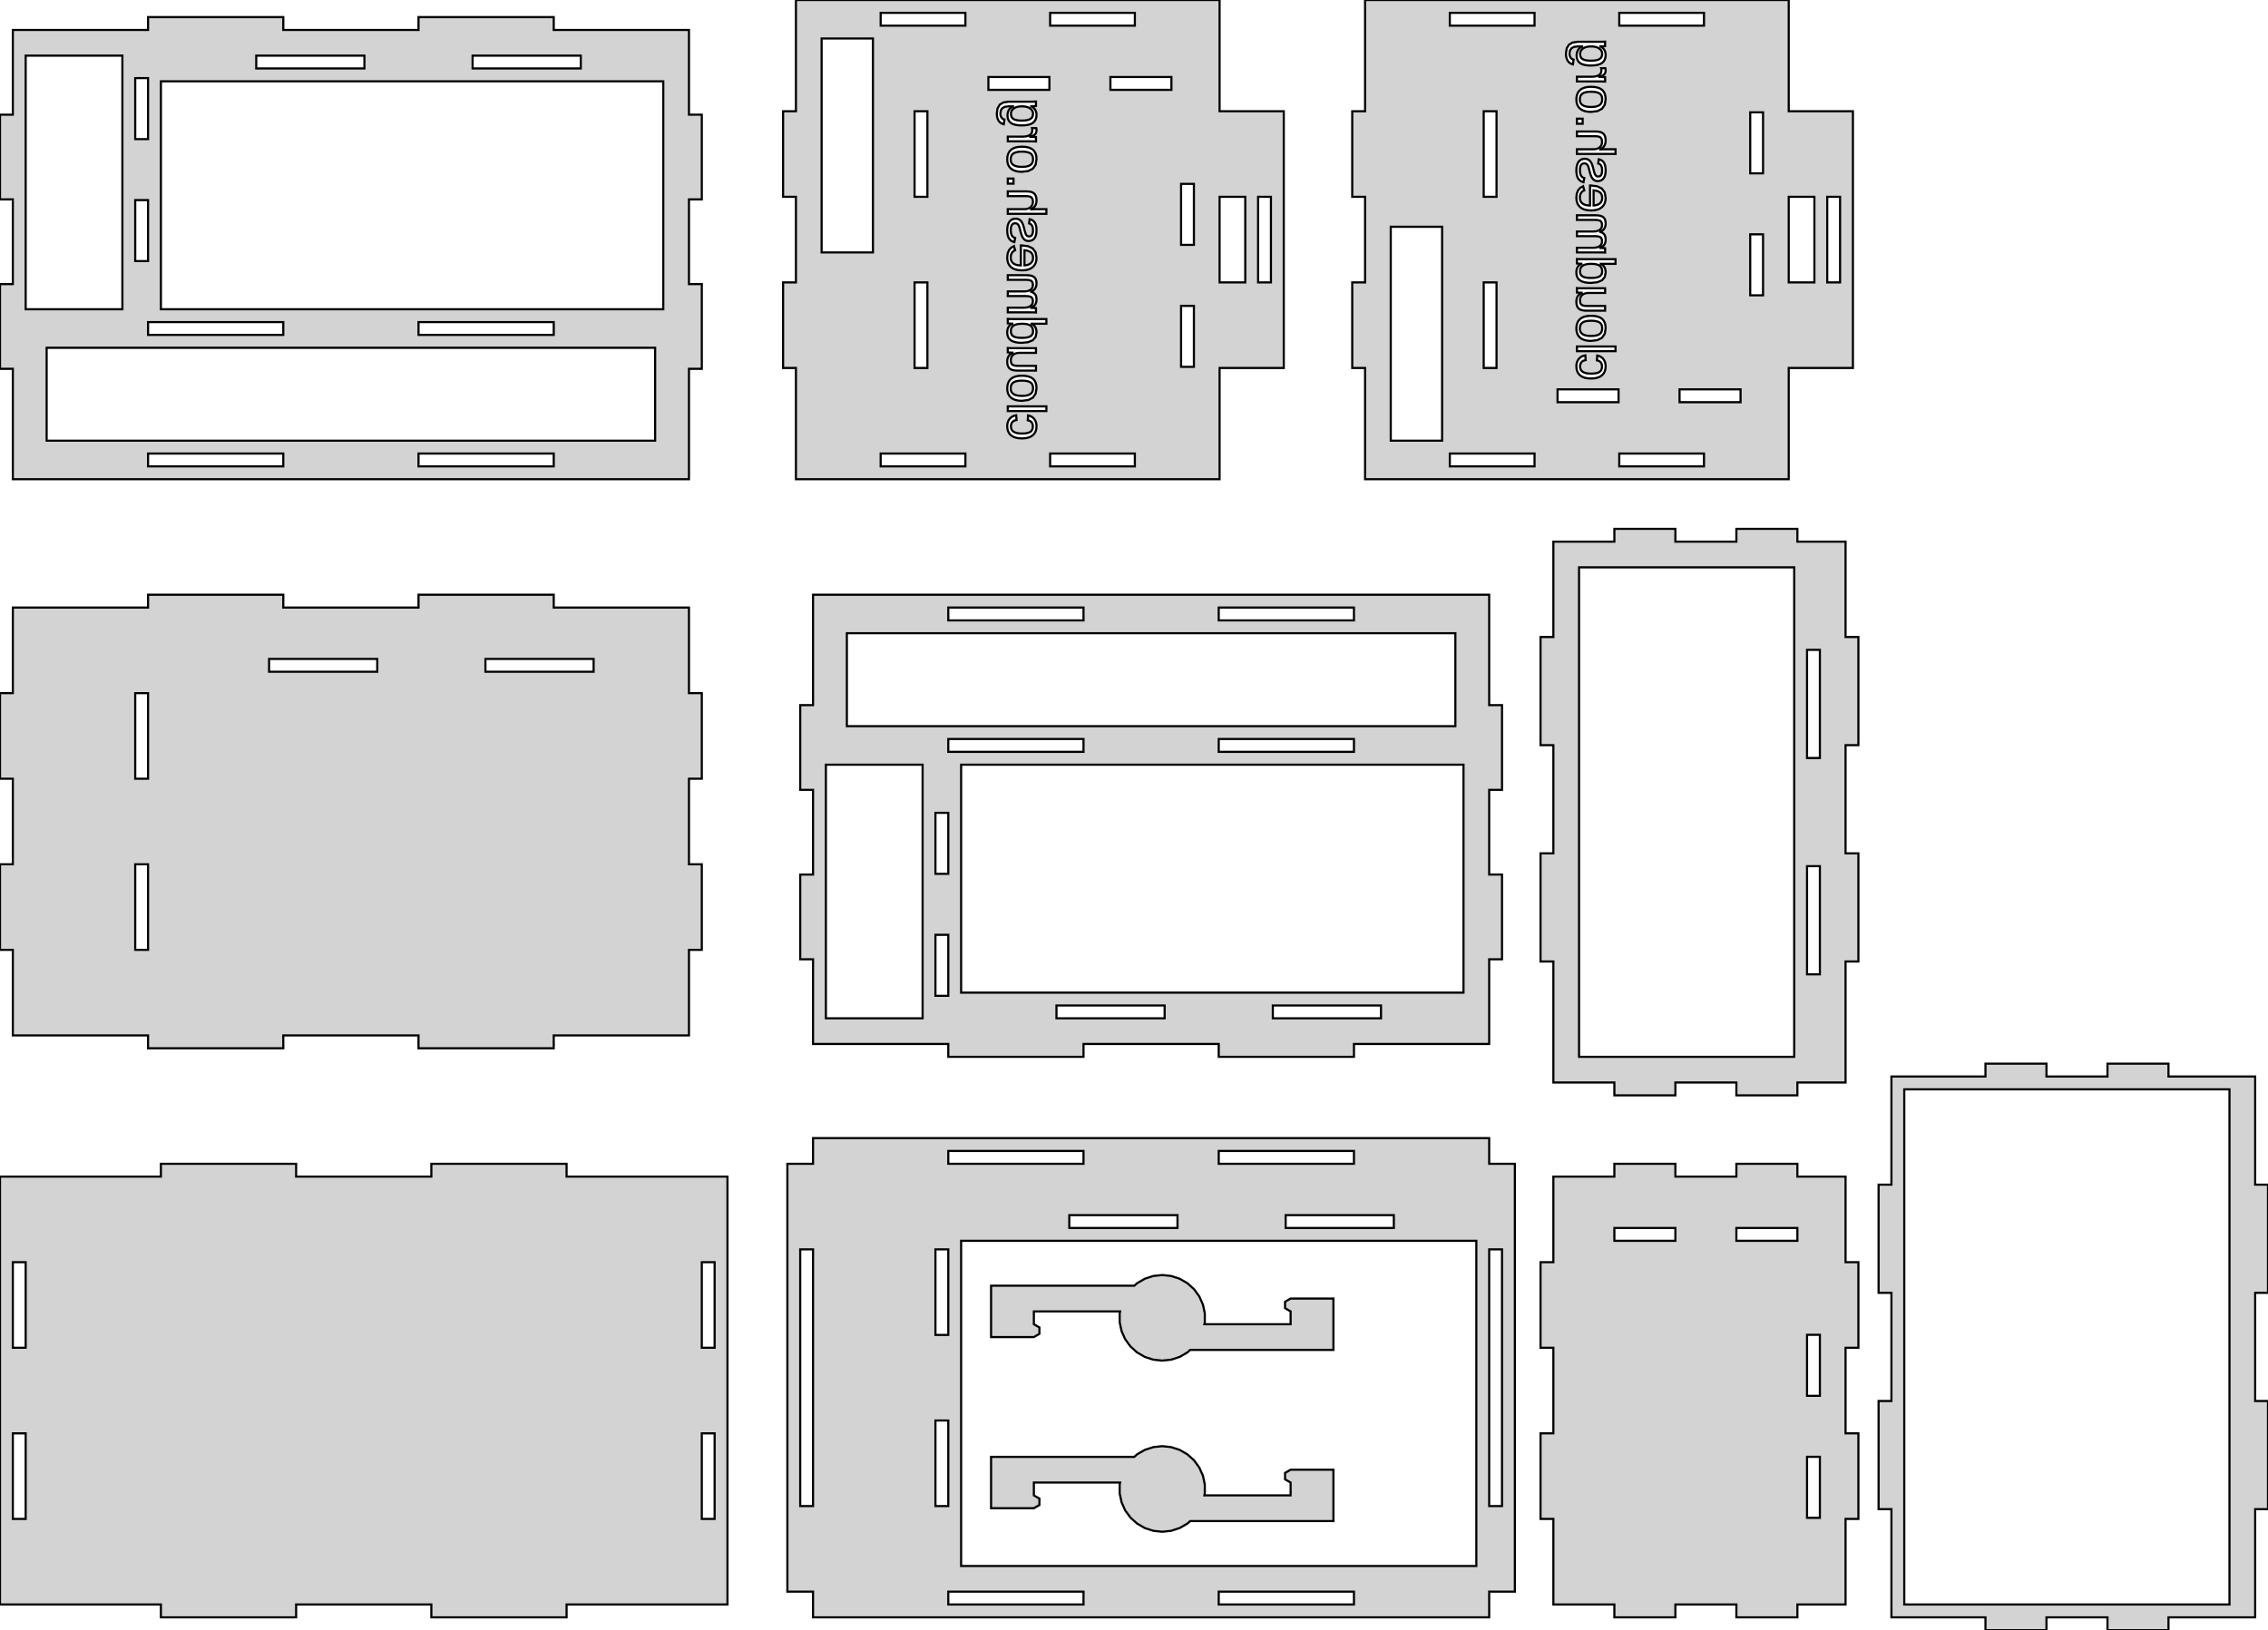 <?xml version="1.0" standalone="no"?>
<!DOCTYPE svg PUBLIC "-//W3C//DTD SVG 1.1//EN" "http://www.w3.org/Graphics/SVG/1.1/DTD/svg11.dtd">
<svg width="530" height="381" viewBox="0 -379 530 381" xmlns="http://www.w3.org/2000/svg" version="1.1">
<title>OpenSCAD Model</title>
<path d="
M 418,-293 L 433,-293 L 433,-353 L 418,-353 L 418,-379 L 319,-379
 L 319,-353 L 316,-353 L 316,-333 L 319,-333 L 319,-313 L 316,-313
 L 316,-293 L 319,-293 L 319,-267 L 418,-267 z
M 338.8,-373 L 338.8,-376 L 358.6,-376 L 358.6,-373 z
M 378.4,-373 L 378.4,-376 L 398.2,-376 L 398.2,-373 z
M 370.979,-363.72 L 370.285,-363.826 L 369.707,-364.003 L 369.245,-364.251 L 368.891,-364.575 L 368.638,-364.978
 L 368.487,-365.461 L 368.436,-366.024 L 368.456,-366.374 L 368.516,-366.7 L 368.617,-367.004 L 368.758,-367.285
 L 368.939,-367.541 L 369.159,-367.767 L 369.418,-367.965 L 369.717,-368.134 L 369.717,-368.146 L 368.67,-368.146
 L 367.841,-368.044 L 367.249,-367.739 L 366.893,-367.23 L 366.775,-366.518 L 366.79,-366.23 L 366.837,-365.971
 L 366.914,-365.742 L 367.022,-365.541 L 367.159,-365.372 L 367.322,-365.235 L 367.511,-365.131 L 367.726,-365.06
 L 367.568,-363.957 L 367.2,-364.077 L 366.877,-364.253 L 366.598,-364.486 L 366.364,-364.776 L 366.179,-365.122
 L 366.046,-365.523 L 365.966,-365.978 L 365.94,-366.488 L 366.113,-367.691 L 366.632,-368.55 L 367.498,-369.065
 L 368.709,-369.237 L 373.732,-369.237 L 374.204,-369.239 L 374.588,-369.246 L 374.884,-369.257 L 375.092,-369.273
 L 375.092,-368.231 L 375.046,-368.219 L 374.949,-368.207 L 374.803,-368.195 L 374.606,-368.182 L 374.228,-368.164
 L 374.089,-368.16 L 373.982,-368.158 L 373.982,-368.146 L 374.262,-367.992 L 374.508,-367.809 L 374.72,-367.597
 L 374.898,-367.355 L 375.039,-367.087 L 375.139,-366.797 L 375.2,-366.482 L 375.22,-366.145 L 375.168,-365.564
 L 375.011,-365.061 L 374.749,-364.638 L 374.383,-364.293 L 373.907,-364.027 L 373.316,-363.836 L 372.61,-363.722
 L 371.788,-363.684 z
M 372.44,-364.842 L 372.985,-364.913 L 373.434,-365.032 L 373.789,-365.199 L 374.058,-365.418 L 374.25,-365.694
 L 374.365,-366.026 L 374.403,-366.415 L 374.384,-366.66 L 374.326,-366.891 L 374.229,-367.109 L 374.093,-367.314
 L 373.921,-367.501 L 373.714,-367.666 L 373.472,-367.808 L 373.196,-367.928 L 372.889,-368.023 L 372.554,-368.092
 L 372.191,-368.132 L 371.8,-368.146 L 371.418,-368.132 L 371.062,-368.092 L 370.735,-368.023 L 370.434,-367.928
 L 370.164,-367.808 L 369.927,-367.665 L 369.723,-367.499 L 369.553,-367.311 L 369.419,-367.104 L 369.323,-366.883
 L 369.265,-366.647 L 369.246,-366.397 L 369.283,-365.996 L 369.395,-365.659 L 369.581,-365.385 L 369.841,-365.175
 L 370.187,-365.019 L 370.629,-364.907 L 371.166,-364.84 L 371.8,-364.818 z
M 374.681,-359.949 L 374.288,-359.961 L 373.913,-359.967 L 373.557,-359.97 L 368.5,-359.97 L 368.5,-361.067
 L 371.94,-361.067 L 372.457,-361.089 L 372.91,-361.156 L 373.3,-361.269 L 373.626,-361.427 L 373.884,-361.627
 L 374.068,-361.867 L 374.178,-362.149 L 374.215,-362.471 L 374.211,-362.644 L 374.2,-362.8 L 374.181,-362.937
 L 374.154,-363.057 L 375.159,-363.057 L 375.186,-362.944 L 375.205,-362.832 L 375.216,-362.721 L 375.22,-362.611
 L 375.201,-362.317 L 375.142,-362.059 L 375.045,-361.835 L 374.909,-361.647 L 374.72,-361.48 L 374.465,-361.324
 L 374.142,-361.178 L 373.752,-361.042 L 373.752,-361.018 L 373.92,-361.014 L 374.199,-361.005 L 375.092,-360.969
 L 375.092,-359.934 z
M 371.018,-352.893 L 370.332,-353.031 L 369.744,-353.26 L 369.254,-353.581 L 368.868,-353.993 L 368.592,-354.492
 L 368.427,-355.079 L 368.372,-355.754 L 368.425,-356.433 L 368.584,-357.027 L 368.849,-357.534 L 369.22,-357.956
 L 369.7,-358.288 L 370.29,-358.525 L 370.991,-358.668 L 371.802,-358.715 L 372.621,-358.671 L 373.324,-358.538
 L 373.913,-358.316 L 374.387,-358.005 L 374.751,-357.6 L 375.012,-357.096 L 375.168,-356.493 L 375.22,-355.79
 L 375.006,-354.503 L 374.365,-353.583 L 373.297,-353.031 L 371.802,-352.847 z
M 372.43,-354.026 L 372.968,-354.106 L 373.417,-354.239 L 373.778,-354.425 L 374.055,-354.672 L 374.252,-354.984
 L 374.37,-355.363 L 374.41,-355.808 L 374.371,-356.249 L 374.255,-356.621 L 374.061,-356.925 L 373.79,-357.16
 L 373.433,-357.336 L 372.983,-357.462 L 372.439,-357.538 L 371.802,-357.563 L 371.172,-357.537 L 370.631,-357.458
 L 370.179,-357.326 L 369.817,-357.142 L 369.539,-356.897 L 369.341,-356.582 L 369.222,-356.197 L 369.182,-355.742
 L 369.223,-355.321 L 369.346,-354.96 L 369.551,-354.66 L 369.838,-354.419 L 370.207,-354.235 L 370.657,-354.104
 L 371.189,-354.025 L 371.802,-353.999 z
M 346.72,-333 L 346.72,-353 L 349.72,-353 L 349.72,-333 z
M 409,-338.488 L 409,-352.744 L 412,-352.744 L 412,-338.488 z
M 368.5,-350.075 L 368.5,-351.263 L 369.844,-351.263 L 369.844,-350.075 z
M 368.5,-343.023 L 368.5,-344.12 L 372.391,-344.12 L 372.822,-344.149 L 373.207,-344.236 L 373.545,-344.381
 L 373.836,-344.583 L 374.071,-344.834 L 374.239,-345.122 L 374.339,-345.449 L 374.373,-345.814 L 374.363,-346.057
 L 374.333,-346.272 L 374.284,-346.459 L 374.214,-346.618 L 374.124,-346.753 L 374.011,-346.868 L 373.875,-346.962
 L 373.717,-347.036 L 373.526,-347.092 L 373.29,-347.131 L 373.009,-347.155 L 372.684,-347.163 L 368.5,-347.163
 L 368.5,-348.266 L 372.897,-348.266 L 373.48,-348.234 L 373.972,-348.14 L 374.374,-347.982 L 374.686,-347.76
 L 374.92,-347.472 L 375.086,-347.114 L 375.187,-346.686 L 375.22,-346.187 L 375.201,-345.825 L 375.144,-345.495
 L 375.05,-345.199 L 374.918,-344.935 L 374.745,-344.697 L 374.53,-344.477 L 374.271,-344.275 L 373.97,-344.09
 L 373.97,-344.071 L 374.248,-344.089 L 374.619,-344.108 L 374.812,-344.115 L 375.001,-344.119 L 375.187,-344.12
 L 377.524,-344.12 L 377.524,-343.023 z
M 369.641,-336.547 L 369.296,-336.736 L 369.008,-336.983 L 368.777,-337.289 L 368.6,-337.66 L 368.473,-338.102
 L 368.397,-338.614 L 368.372,-339.197 L 368.404,-339.799 L 368.499,-340.33 L 368.658,-340.789 L 368.88,-341.178
 L 369.161,-341.488 L 369.495,-341.709 L 369.883,-341.842 L 370.324,-341.886 L 370.509,-341.879 L 370.683,-341.856
 L 370.847,-341.817 L 371,-341.763 L 371.144,-341.696 L 371.279,-341.616 L 371.406,-341.523 L 371.523,-341.417
 L 371.634,-341.295 L 371.74,-341.153 L 371.841,-340.99 L 371.937,-340.806 L 372.033,-340.583 L 372.132,-340.298
 L 372.236,-339.951 L 372.344,-339.543 L 372.451,-339.12 L 372.545,-338.777 L 372.628,-338.513 L 372.698,-338.328
 L 372.766,-338.193 L 372.841,-338.076 L 372.922,-337.976 L 373.01,-337.893 L 373.108,-337.829 L 373.219,-337.783
 L 373.341,-337.756 L 373.476,-337.746 L 373.692,-337.769 L 373.878,-337.835 L 374.036,-337.947 L 374.164,-338.102
 L 374.263,-338.305 L 374.334,-338.558 L 374.377,-338.859 L 374.391,-339.209 L 374.376,-339.53 L 374.332,-339.817
 L 374.259,-340.069 L 374.156,-340.287 L 374.026,-340.469 L 373.871,-340.613 L 373.69,-340.717 L 373.483,-340.782
 L 373.605,-341.769 L 374,-341.654 L 374.336,-341.479 L 374.615,-341.245 L 374.836,-340.951 L 375.004,-340.6
 L 375.124,-340.193 L 375.196,-339.729 L 375.22,-339.209 L 375.19,-338.627 L 375.102,-338.119 L 374.953,-337.685
 L 374.746,-337.325 L 374.482,-337.043 L 374.164,-336.841 L 373.792,-336.72 L 373.366,-336.679 L 373.131,-336.694
 L 372.914,-336.736 L 372.717,-336.807 L 372.539,-336.906 L 372.377,-337.031 L 372.228,-337.177 L 372.091,-337.345
 L 371.967,-337.535 L 371.849,-337.771 L 371.729,-338.075 L 371.609,-338.447 L 371.487,-338.888 L 371.279,-339.679
 L 371.194,-339.959 L 371.099,-340.198 L 370.992,-340.395 L 370.875,-340.55 L 370.744,-340.669 L 370.594,-340.753
 L 370.426,-340.803 L 370.239,-340.82 L 369.997,-340.796 L 369.787,-340.723 L 369.61,-340.601 L 369.465,-340.43
 L 369.352,-340.207 L 369.271,-339.927 L 369.223,-339.591 L 369.207,-339.198 L 369.222,-338.826 L 369.269,-338.497
 L 369.346,-338.211 L 369.454,-337.968 L 369.595,-337.766 L 369.772,-337.602 L 369.984,-337.475 L 370.231,-337.385
 L 370.042,-336.416 z
M 371.031,-329.865 L 370.33,-330.007 L 369.734,-330.245 L 369.245,-330.578 L 368.863,-331.003 L 368.59,-331.514
 L 368.427,-332.112 L 368.372,-332.797 L 368.471,-333.747 L 368.767,-334.51 L 369.26,-335.085 L 369.951,-335.473
 L 370.228,-334.51 L 370.014,-334.417 L 369.819,-334.29 L 369.643,-334.128 L 369.487,-333.932 L 369.359,-333.701
 L 369.268,-333.435 L 369.213,-333.133 L 369.195,-332.797 L 369.233,-332.376 L 369.349,-332.009 L 369.542,-331.695
 L 369.811,-331.435 L 370.152,-331.231 L 370.557,-331.086 L 371.028,-330.998 L 371.563,-330.969 L 371.563,-335.649
 L 371.71,-335.649 L 373.246,-335.468 L 374.342,-334.925 L 375.001,-334.021 L 375.22,-332.754 L 375.165,-332.088
 L 375.002,-331.503 L 374.729,-331 L 374.347,-330.578 L 373.863,-330.245 L 373.284,-330.007 L 372.609,-329.865
 L 371.839,-329.817 z
M 372.847,-331.026 L 373.24,-331.124 L 373.582,-331.275 L 373.875,-331.48 L 374.109,-331.732 L 374.276,-332.026
 L 374.377,-332.36 L 374.41,-332.736 L 374.38,-333.121 L 374.29,-333.458 L 374.14,-333.748 L 373.93,-333.989
 L 373.655,-334.185 L 373.308,-334.339 L 372.892,-334.449 L 372.404,-334.516 L 372.404,-330.981 z
M 427,-313 L 427,-333 L 430,-333 L 430,-313 z
M 418,-313 L 418,-333 L 424,-333 L 424,-313 z
M 374.908,-319.979 L 374.612,-319.991 L 374.205,-319.997 L 373.685,-320 L 368.5,-320 L 368.5,-321.091
 L 372.324,-321.091 L 372.784,-321.116 L 373.19,-321.192 L 373.54,-321.319 L 373.836,-321.497 L 374.071,-321.718
 L 374.239,-321.976 L 374.339,-322.271 L 374.373,-322.602 L 374.35,-322.916 L 374.281,-323.177 L 374.167,-323.386
 L 374.007,-323.543 L 373.787,-323.657 L 373.493,-323.738 L 373.126,-323.787 L 372.684,-323.804 L 368.5,-323.804
 L 368.5,-324.889 L 372.324,-324.889 L 372.787,-324.914 L 373.194,-324.988 L 373.544,-325.112 L 373.839,-325.286
 L 374.073,-325.505 L 374.24,-325.763 L 374.34,-326.062 L 374.373,-326.4 L 374.35,-326.713 L 374.281,-326.974
 L 374.167,-327.183 L 374.007,-327.34 L 373.787,-327.454 L 373.493,-327.535 L 373.126,-327.584 L 372.684,-327.601
 L 368.5,-327.601 L 368.5,-328.685 L 372.897,-328.685 L 373.472,-328.656 L 373.961,-328.571 L 374.362,-328.43
 L 374.677,-328.232 L 374.915,-327.972 L 375.084,-327.644 L 375.186,-327.248 L 375.22,-326.784 L 375.202,-326.453
 L 375.147,-326.148 L 375.055,-325.868 L 374.927,-325.614 L 374.758,-325.381 L 374.542,-325.166 L 374.279,-324.97
 L 373.97,-324.791 L 373.97,-324.773 L 374.274,-324.671 L 374.534,-324.536 L 374.749,-324.369 L 374.921,-324.168
 L 375.052,-323.931 L 375.145,-323.655 L 375.201,-323.341 L 375.22,-322.987 L 375.203,-322.671 L 375.151,-322.381
 L 375.065,-322.115 L 374.945,-321.875 L 374.781,-321.653 L 374.564,-321.445 L 374.294,-321.249 L 373.97,-321.067
 L 373.97,-321.049 L 374.516,-321.032 L 375.036,-321.006 L 375.092,-321 L 375.092,-319.964 z
M 325,-276 L 325,-326 L 337,-326 L 337,-276 z
M 409,-309.976 L 409,-324.232 L 412,-324.232 L 412,-309.976 z
M 370.965,-312.917 L 370.273,-313.027 L 369.69,-313.209 L 369.214,-313.465 L 368.846,-313.799 L 368.582,-314.215
 L 368.425,-314.713 L 368.372,-315.293 L 368.389,-315.648 L 368.44,-315.973 L 368.526,-316.268 L 368.646,-316.533
 L 368.806,-316.771 L 369.011,-316.984 L 369.261,-317.173 L 369.556,-317.336 L 369.556,-317.36 L 369.422,-317.362
 L 369.277,-317.366 L 369.119,-317.372 L 368.949,-317.381 L 368.661,-317.402 L 368.564,-317.412 L 368.5,-317.421
 L 368.5,-318.469 L 368.708,-318.454 L 369.003,-318.442 L 369.386,-318.436 L 369.856,-318.433 L 377.524,-318.433
 L 377.524,-317.336 L 374.806,-317.336 L 374.073,-317.348 L 374.073,-317.336 L 374.352,-317.173 L 374.59,-316.985
 L 374.788,-316.773 L 374.945,-316.536 L 375.065,-316.272 L 375.151,-315.977 L 375.203,-315.651 L 375.22,-315.293
 L 375.004,-314.238 L 374.356,-313.484 L 373.277,-313.031 L 371.765,-312.88 z
M 372.444,-314.055 L 372.99,-314.124 L 373.441,-314.238 L 373.796,-314.398 L 374.065,-314.61 L 374.256,-314.879
 L 374.372,-315.204 L 374.41,-315.587 L 374.372,-316.013 L 374.257,-316.377 L 374.066,-316.679 L 373.799,-316.918
 L 373.45,-317.101 L 373.013,-317.232 L 372.489,-317.31 L 371.876,-317.336 L 371.24,-317.31 L 370.693,-317.232
 L 370.235,-317.101 L 369.866,-316.918 L 369.583,-316.678 L 369.381,-316.374 L 369.259,-316.007 L 369.219,-315.575
 L 369.256,-315.195 L 369.368,-314.872 L 369.555,-314.605 L 369.817,-314.395 L 370.166,-314.237 L 370.613,-314.123
 L 371.158,-314.055 L 371.802,-314.032 z
M 346.72,-293 L 346.72,-313 L 349.72,-313 L 349.72,-293 z
M 370.695,-306.387 L 370.117,-306.418 L 369.627,-306.512 L 369.225,-306.668 L 368.911,-306.887 L 368.675,-307.173
 L 368.507,-307.532 L 368.406,-307.963 L 368.372,-308.466 L 368.39,-308.818 L 368.443,-309.14 L 368.531,-309.432
 L 368.655,-309.694 L 368.822,-309.934 L 369.039,-310.159 L 369.305,-310.369 L 369.621,-310.564 L 369.621,-310.582
 L 369.075,-310.598 L 368.556,-310.625 L 368.5,-310.631 L 368.5,-311.667 L 368.684,-311.651 L 368.98,-311.639
 L 369.387,-311.632 L 369.907,-311.63 L 375.092,-311.63 L 375.092,-310.534 L 371.268,-310.534 L 370.813,-310.506
 L 370.41,-310.421 L 370.06,-310.279 L 369.762,-310.08 L 369.524,-309.832 L 369.355,-309.543 L 369.253,-309.212
 L 369.219,-308.84 L 369.229,-308.587 L 369.258,-308.366 L 369.308,-308.178 L 369.377,-308.022 L 369.469,-307.893
 L 369.586,-307.782 L 369.729,-307.69 L 369.896,-307.617 L 370.094,-307.562 L 370.329,-307.522 L 370.6,-307.498
 L 370.908,-307.49 L 375.092,-307.49 L 375.092,-306.387 z
M 371.018,-299.37 L 370.332,-299.507 L 369.744,-299.737 L 369.254,-300.058 L 368.868,-300.469 L 368.592,-300.969
 L 368.427,-301.556 L 368.372,-302.231 L 368.425,-302.91 L 368.584,-303.503 L 368.849,-304.011 L 369.22,-304.433
 L 369.7,-304.765 L 370.29,-305.002 L 370.991,-305.144 L 371.802,-305.192 L 372.621,-305.147 L 373.324,-305.014
 L 373.913,-304.792 L 374.387,-304.482 L 374.751,-304.077 L 375.012,-303.573 L 375.168,-302.97 L 375.22,-302.267
 L 375.006,-300.979 L 374.365,-300.06 L 373.297,-299.508 L 371.802,-299.324 z
M 372.43,-300.502 L 372.968,-300.582 L 373.417,-300.715 L 373.778,-300.902 L 374.055,-301.148 L 374.252,-301.461
 L 374.37,-301.84 L 374.41,-302.285 L 374.371,-302.725 L 374.255,-303.098 L 374.061,-303.401 L 373.79,-303.637
 L 373.433,-303.813 L 372.983,-303.939 L 372.439,-304.015 L 371.802,-304.04 L 371.172,-304.013 L 370.631,-303.935
 L 370.179,-303.803 L 369.817,-303.619 L 369.539,-303.374 L 369.341,-303.059 L 369.222,-302.674 L 369.182,-302.219
 L 369.223,-301.798 L 369.346,-301.437 L 369.551,-301.136 L 369.838,-300.896 L 370.207,-300.712 L 370.657,-300.581
 L 371.189,-300.502 L 371.802,-300.476 z
M 368.5,-296.929 L 368.5,-298.026 L 377.524,-298.026 L 377.524,-296.929 z
M 371.013,-290.579 L 370.324,-290.716 L 369.736,-290.945 L 369.248,-291.265 L 368.865,-291.672 L 368.591,-292.161
 L 368.427,-292.733 L 368.372,-293.387 L 368.408,-293.891 L 368.515,-294.348 L 368.693,-294.76 L 368.943,-295.126
 L 369.253,-295.434 L 369.612,-295.673 L 370.019,-295.842 L 370.474,-295.941 L 370.548,-294.832 L 370.236,-294.767
 L 369.966,-294.664 L 369.741,-294.522 L 369.558,-294.343 L 369.418,-294.133 L 369.317,-293.898 L 369.257,-293.64
 L 369.237,-293.357 L 369.277,-292.962 L 369.396,-292.621 L 369.594,-292.332 L 369.872,-292.097 L 370.232,-291.914
 L 370.678,-291.784 L 371.209,-291.705 L 371.826,-291.679 L 372.464,-291.704 L 373.002,-291.777 L 373.441,-291.9
 L 373.781,-292.072 L 374.035,-292.299 L 374.216,-292.587 L 374.325,-292.936 L 374.361,-293.345 L 374.341,-293.649
 L 374.28,-293.916 L 374.18,-294.147 L 374.039,-294.34 L 373.864,-294.499 L 373.662,-294.625 L 373.431,-294.717
 L 373.172,-294.777 L 373.257,-295.904 L 373.691,-295.787 L 374.076,-295.608 L 374.411,-295.366 L 374.697,-295.062
 L 374.926,-294.705 L 375.089,-294.305 L 375.187,-293.861 L 375.22,-293.375 L 375.165,-292.729 L 375.001,-292.162
 L 374.727,-291.675 L 374.344,-291.268 L 373.857,-290.946 L 373.271,-290.717 L 372.586,-290.579 L 371.802,-290.533
 z
M 392.488,-285 L 392.488,-288 L 406.744,-288 L 406.744,-285 z
M 363.976,-285 L 363.976,-288 L 378.232,-288 L 378.232,-285 z
M 338.8,-270 L 338.8,-273 L 358.6,-273 L 358.6,-270 z
M 398.2,-270 L 378.4,-270 L 378.4,-273 L 398.2,-273 z
M 161,-292.8 L 164,-292.8 L 164,-312.6 L 161,-312.6 L 161,-332.4 L 164,-332.4
 L 164,-352.2 L 161,-352.2 L 161,-372 L 129.4,-372 L 129.4,-375 L 97.8,-375
 L 97.8,-372 L 66.2,-372 L 66.2,-375 L 34.6,-375 L 34.6,-372 L 3,-372
 L 3,-352.2 L 0,-352.2 L 0,-332.4 L 3,-332.4 L 3,-312.6 L 0,-312.6
 L 0,-292.8 L 3,-292.8 L 3,-267 L 161,-267 z
M 59.88,-363 L 59.88,-366 L 85.16,-366 L 85.16,-363 z
M 110.44,-363 L 110.44,-366 L 135.72,-366 L 135.72,-363 z
M 6,-306.72 L 6,-366 L 28.6,-366 L 28.6,-306.72 z
M 31.6,-346.488 L 31.6,-360.744 L 34.6,-360.744 L 34.6,-346.488 z
M 37.6,-306.72 L 37.6,-360 L 155,-360 L 155,-306.72 z
M 31.6,-317.976 L 31.6,-332.232 L 34.6,-332.232 L 34.6,-317.976 z
M 97.8,-300.72 L 97.8,-303.72 L 129.4,-303.72 L 129.4,-300.72 z
M 34.6,-300.72 L 34.6,-303.72 L 66.2,-303.72 L 66.2,-300.72 z
M 10.9,-276 L 10.9,-297.72 L 153.1,-297.72 L 153.1,-276 z
M 97.8,-270 L 97.8,-273 L 129.4,-273 L 129.4,-270 z
M 34.6,-270 L 34.6,-273 L 66.2,-273 L 66.2,-270 z
M 391.512,-123 L 391.512,-126 L 405.768,-126 L 405.768,-123 L 420.024,-123 L 420.024,-126
 L 431.28,-126 L 431.28,-154.28 L 434.28,-154.28 L 434.28,-179.56 L 431.28,-179.56 L 431.28,-204.84
 L 434.28,-204.84 L 434.28,-230.12 L 431.28,-230.12 L 431.28,-252.4 L 420.024,-252.4 L 420.024,-255.4
 L 405.768,-255.4 L 405.768,-252.4 L 391.512,-252.4 L 391.512,-255.4 L 377.256,-255.4 L 377.256,-252.4
 L 363,-252.4 L 363,-230.12 L 360,-230.12 L 360,-204.84 L 363,-204.84 L 363,-179.56
 L 360,-179.56 L 360,-154.28 L 363,-154.28 L 363,-126 L 377.256,-126 L 377.256,-123
 z
M 369,-132 L 369,-246.4 L 419.28,-246.4 L 419.28,-132 z
M 422.28,-201.84 L 422.28,-227.12 L 425.28,-227.12 L 425.28,-201.84 z
M 422.28,-151.28 L 422.28,-176.56 L 425.28,-176.56 L 425.28,-151.28 z
M 253.2,-132 L 253.2,-135 L 284.8,-135 L 284.8,-132 L 316.4,-132 L 316.4,-135
 L 348,-135 L 348,-154.8 L 351,-154.8 L 351,-174.6 L 348,-174.6 L 348,-194.4
 L 351,-194.4 L 351,-214.2 L 348,-214.2 L 348,-240 L 190,-240 L 190,-214.2
 L 187,-214.2 L 187,-194.4 L 190,-194.4 L 190,-174.6 L 187,-174.6 L 187,-154.8
 L 190,-154.8 L 190,-135 L 221.6,-135 L 221.6,-132 z
M 221.6,-234 L 221.6,-237 L 253.2,-237 L 253.2,-234 z
M 284.8,-234 L 284.8,-237 L 316.4,-237 L 316.4,-234 z
M 197.9,-209.28 L 197.9,-231 L 340.1,-231 L 340.1,-209.28 z
M 284.8,-203.28 L 284.8,-206.28 L 316.4,-206.28 L 316.4,-203.28 z
M 221.6,-203.28 L 221.6,-206.28 L 253.2,-206.28 L 253.2,-203.28 z
M 224.6,-147 L 224.6,-200.28 L 342,-200.28 L 342,-147 z
M 193,-141 L 193,-200.28 L 215.6,-200.28 L 215.6,-141 z
M 218.6,-174.768 L 218.6,-189.024 L 221.6,-189.024 L 221.6,-174.768 z
M 218.6,-146.256 L 218.6,-160.512 L 221.6,-160.512 L 221.6,-146.256 z
M 246.88,-141 L 246.88,-144 L 272.16,-144 L 272.16,-141 z
M 297.44,-141 L 297.44,-144 L 322.72,-144 L 322.72,-141 z
M 66.2,-137 L 97.8,-137 L 97.8,-134 L 129.4,-134 L 129.4,-137 L 161,-137
 L 161,-157 L 164,-157 L 164,-177 L 161,-177 L 161,-197 L 164,-197
 L 164,-217 L 161,-217 L 161,-237 L 129.4,-237 L 129.4,-240 L 97.8,-240
 L 97.8,-237 L 66.2,-237 L 66.2,-240 L 34.6,-240 L 34.6,-237 L 3,-237
 L 3,-217 L 0,-217 L 0,-197 L 3,-197 L 3,-177 L 0,-177
 L 0,-157 L 3,-157 L 3,-137 L 34.6,-137 L 34.6,-134 L 66.2,-134
 z
M 62.88,-222 L 62.88,-225 L 88.16,-225 L 88.16,-222 z
M 113.44,-222 L 113.44,-225 L 138.72,-225 L 138.72,-222 z
M 31.6,-197 L 31.6,-217 L 34.6,-217 L 34.6,-197 z
M 31.6,-157 L 31.6,-177 L 34.6,-177 L 34.6,-157 z
M 478.232,-1 L 492.488,-1 L 492.488,2 L 506.744,2 L 506.744,-1 L 527,-1
 L 527,-26.28 L 530,-26.28 L 530,-51.56 L 527,-51.56 L 527,-76.84 L 530,-76.84
 L 530,-102.12 L 527,-102.12 L 527,-127.4 L 506.744,-127.4 L 506.744,-130.4 L 492.488,-130.4
 L 492.488,-127.4 L 478.232,-127.4 L 478.232,-130.4 L 463.976,-130.4 L 463.976,-127.4 L 442,-127.4
 L 442,-102.12 L 439,-102.12 L 439,-76.84 L 442,-76.84 L 442,-51.56 L 439,-51.56
 L 439,-26.28 L 442,-26.28 L 442,-1 L 463.976,-1 L 463.976,2 L 478.232,2
 z
M 445,-4 L 445,-124.4 L 521,-124.4 L 521,-4 z
M 348,-7 L 354,-7 L 354,-107 L 348,-107 L 348,-113 L 190,-113
 L 190,-107 L 184,-107 L 184,-7 L 190,-7 L 190,-1 L 348,-1
 z
M 221.6,-107 L 221.6,-110 L 253.2,-110 L 253.2,-107 z
M 284.8,-107 L 284.8,-110 L 316.4,-110 L 316.4,-107 z
M 249.88,-92 L 249.88,-95 L 275.16,-95 L 275.16,-92 z
M 300.44,-92 L 300.44,-95 L 325.72,-95 L 325.72,-92 z
M 224.6,-13 L 224.6,-89 L 345,-89 L 345,-13 z
M 273.679,-61.218 L 275.667,-61.864 L 277.478,-62.91 L 278.133,-63.5 L 311.6,-63.5 L 311.6,-75.5
 L 301.6,-75.5 L 300.301,-74.75 L 300.301,-73.25 L 301.6,-72.5 L 301.6,-69.5 L 281.449,-69.5
 L 281.545,-69.955 L 281.545,-72.045 L 281.111,-74.09 L 280.26,-76 L 279.031,-77.691 L 277.478,-79.09
 L 275.667,-80.135 L 273.679,-80.781 L 271.6,-81 L 269.521,-80.781 L 267.533,-80.135 L 265.722,-79.09
 L 265.067,-78.5 L 231.6,-78.5 L 231.6,-66.5 L 241.6,-66.5 L 242.899,-67.25 L 242.899,-68.75
 L 241.6,-69.5 L 241.6,-72.5 L 261.751,-72.5 L 261.655,-72.045 L 261.655,-69.955 L 262.089,-67.91
 L 262.94,-66 L 264.169,-64.309 L 265.722,-62.91 L 267.533,-61.864 L 269.521,-61.218 L 271.6,-61
 z
M 273.679,-21.218 L 275.667,-21.864 L 277.478,-22.91 L 278.133,-23.5 L 311.6,-23.5 L 311.6,-35.5
 L 301.6,-35.5 L 300.301,-34.75 L 300.301,-33.25 L 301.6,-32.5 L 301.6,-29.5 L 281.449,-29.5
 L 281.545,-29.955 L 281.545,-32.045 L 281.111,-34.09 L 280.26,-36 L 279.031,-37.691 L 277.478,-39.09
 L 275.667,-40.136 L 273.679,-40.782 L 271.6,-41 L 269.521,-40.782 L 267.533,-40.136 L 265.722,-39.09
 L 265.067,-38.5 L 231.6,-38.5 L 231.6,-26.5 L 241.6,-26.5 L 242.899,-27.25 L 242.899,-28.75
 L 241.6,-29.5 L 241.6,-32.5 L 261.751,-32.5 L 261.655,-32.045 L 261.655,-29.955 L 262.089,-27.91
 L 262.94,-26 L 264.169,-24.309 L 265.722,-22.91 L 267.533,-21.864 L 269.521,-21.218 L 271.6,-21
 z
M 348,-27 L 348,-87 L 351,-87 L 351,-27 z
M 187,-27 L 187,-87 L 190,-87 L 190,-27 z
M 218.6,-67 L 218.6,-87 L 221.6,-87 L 221.6,-67 z
M 218.6,-27 L 218.6,-47 L 221.6,-47 L 221.6,-27 z
M 221.6,-4 L 221.6,-7 L 253.2,-7 L 253.2,-4 z
M 284.8,-4 L 284.8,-7 L 316.4,-7 L 316.4,-4 z
M 69.2,-4 L 100.8,-4 L 100.8,-1 L 132.4,-1 L 132.4,-4 L 170,-4
 L 170,-104 L 132.4,-104 L 132.4,-107 L 100.8,-107 L 100.8,-104 L 69.2,-104
 L 69.2,-107 L 37.6,-107 L 37.6,-104 L 0,-104 L 0,-4 L 37.6,-4
 L 37.6,-1 L 69.2,-1 z
M 3,-64 L 3,-84 L 6,-84 L 6,-64 z
M 164,-64 L 164,-84 L 167,-84 L 167,-64 z
M 164,-24 L 164,-44 L 167,-44 L 167,-24 z
M 3,-24 L 3,-44 L 6,-44 L 6,-24 z
M 391.512,-1 L 391.512,-4 L 405.768,-4 L 405.768,-1 L 420.024,-1 L 420.024,-4
 L 431.28,-4 L 431.28,-24 L 434.28,-24 L 434.28,-44 L 431.28,-44 L 431.28,-64
 L 434.28,-64 L 434.28,-84 L 431.28,-84 L 431.28,-104 L 420.024,-104 L 420.024,-107
 L 405.768,-107 L 405.768,-104 L 391.512,-104 L 391.512,-107 L 377.256,-107 L 377.256,-104
 L 363,-104 L 363,-84 L 360,-84 L 360,-64 L 363,-64 L 363,-44
 L 360,-44 L 360,-24 L 363,-24 L 363,-4 L 377.256,-4 L 377.256,-1
 z
M 377.256,-89 L 377.256,-92 L 391.512,-92 L 391.512,-89 z
M 405.768,-89 L 405.768,-92 L 420.024,-92 L 420.024,-89 z
M 422.28,-52.768 L 422.28,-67.024 L 425.28,-67.024 L 425.28,-52.768 z
M 422.28,-24.256 L 422.28,-38.512 L 425.28,-38.512 L 425.28,-24.256 z
M 285,-267 L 285,-293 L 300,-293 L 300,-353 L 285,-353 L 285,-379
 L 186,-379 L 186,-353 L 183,-353 L 183,-333 L 186,-333 L 186,-313
 L 183,-313 L 183,-293 L 186,-293 L 186,-267 z
M 265.2,-270 L 245.4,-270 L 245.4,-273 L 265.2,-273 z
M 205.8,-373 L 205.8,-376 L 225.6,-376 L 225.6,-373 z
M 245.4,-373 L 245.4,-376 L 265.2,-376 L 265.2,-373 z
M 192,-320 L 192,-370 L 204,-370 L 204,-320 z
M 230.976,-358 L 230.976,-361 L 245.232,-361 L 245.232,-358 z
M 259.488,-358 L 259.488,-361 L 273.744,-361 L 273.744,-358 z
M 237.979,-349.72 L 237.285,-349.826 L 236.707,-350.003 L 236.245,-350.251 L 235.891,-350.575 L 235.638,-350.978
 L 235.487,-351.461 L 235.436,-352.024 L 235.456,-352.374 L 235.516,-352.7 L 235.617,-353.004 L 235.758,-353.285
 L 235.939,-353.541 L 236.159,-353.767 L 236.418,-353.965 L 236.717,-354.134 L 236.717,-354.146 L 235.67,-354.146
 L 234.841,-354.044 L 234.249,-353.739 L 233.893,-353.23 L 233.775,-352.518 L 233.79,-352.23 L 233.837,-351.971
 L 233.914,-351.742 L 234.022,-351.541 L 234.159,-351.372 L 234.322,-351.235 L 234.511,-351.131 L 234.726,-351.06
 L 234.568,-349.957 L 234.2,-350.077 L 233.877,-350.253 L 233.598,-350.486 L 233.364,-350.776 L 233.179,-351.122
 L 233.046,-351.523 L 232.967,-351.978 L 232.94,-352.488 L 233.113,-353.691 L 233.632,-354.55 L 234.498,-355.065
 L 235.709,-355.237 L 240.732,-355.237 L 241.204,-355.239 L 241.588,-355.246 L 241.884,-355.257 L 242.092,-355.273
 L 242.092,-354.231 L 242.046,-354.219 L 241.949,-354.207 L 241.803,-354.195 L 241.606,-354.182 L 241.228,-354.164
 L 241.088,-354.16 L 240.982,-354.158 L 240.982,-354.146 L 241.262,-353.992 L 241.508,-353.809 L 241.72,-353.597
 L 241.898,-353.355 L 242.039,-353.087 L 242.139,-352.797 L 242.2,-352.482 L 242.22,-352.145 L 242.168,-351.564
 L 242.011,-351.061 L 241.749,-350.638 L 241.383,-350.293 L 240.907,-350.027 L 240.316,-349.836 L 239.61,-349.722
 L 238.788,-349.684 z
M 239.44,-350.842 L 239.985,-350.913 L 240.434,-351.032 L 240.789,-351.199 L 241.058,-351.418 L 241.249,-351.694
 L 241.365,-352.026 L 241.403,-352.415 L 241.384,-352.66 L 241.325,-352.891 L 241.229,-353.109 L 241.093,-353.314
 L 240.921,-353.501 L 240.714,-353.666 L 240.472,-353.808 L 240.196,-353.928 L 239.889,-354.023 L 239.554,-354.092
 L 239.191,-354.132 L 238.8,-354.146 L 238.418,-354.132 L 238.062,-354.092 L 237.735,-354.023 L 237.434,-353.928
 L 237.164,-353.808 L 236.927,-353.665 L 236.723,-353.499 L 236.553,-353.311 L 236.419,-353.104 L 236.323,-352.883
 L 236.265,-352.647 L 236.246,-352.397 L 236.283,-351.996 L 236.395,-351.659 L 236.581,-351.385 L 236.841,-351.175
 L 237.187,-351.019 L 237.629,-350.907 L 238.166,-350.84 L 238.8,-350.818 z
M 213.72,-333 L 213.72,-353 L 216.72,-353 L 216.72,-333 z
M 241.681,-345.949 L 241.288,-345.961 L 240.913,-345.967 L 240.557,-345.97 L 235.5,-345.97 L 235.5,-347.067
 L 238.94,-347.067 L 239.457,-347.089 L 239.91,-347.156 L 240.3,-347.269 L 240.626,-347.427 L 240.884,-347.627
 L 241.068,-347.867 L 241.178,-348.149 L 241.215,-348.471 L 241.211,-348.644 L 241.2,-348.8 L 241.181,-348.937
 L 241.154,-349.057 L 242.159,-349.057 L 242.186,-348.944 L 242.205,-348.832 L 242.216,-348.721 L 242.22,-348.611
 L 242.201,-348.317 L 242.142,-348.059 L 242.045,-347.835 L 241.909,-347.647 L 241.72,-347.48 L 241.465,-347.324
 L 241.142,-347.178 L 240.752,-347.042 L 240.752,-347.018 L 240.92,-347.014 L 241.199,-347.005 L 242.092,-346.969
 L 242.092,-345.934 z
M 238.018,-338.893 L 237.332,-339.031 L 236.744,-339.26 L 236.254,-339.581 L 235.868,-339.993 L 235.592,-340.492
 L 235.427,-341.079 L 235.372,-341.754 L 235.425,-342.433 L 235.584,-343.027 L 235.849,-343.534 L 236.22,-343.956
 L 236.7,-344.288 L 237.29,-344.525 L 237.991,-344.668 L 238.802,-344.715 L 239.621,-344.671 L 240.324,-344.538
 L 240.913,-344.316 L 241.387,-344.005 L 241.751,-343.6 L 242.012,-343.096 L 242.168,-342.493 L 242.22,-341.79
 L 242.006,-340.503 L 241.365,-339.583 L 240.297,-339.031 L 238.802,-338.847 z
M 239.429,-340.026 L 239.968,-340.106 L 240.417,-340.239 L 240.778,-340.425 L 241.054,-340.672 L 241.252,-340.984
 L 241.37,-341.363 L 241.41,-341.808 L 241.371,-342.249 L 241.255,-342.621 L 241.061,-342.925 L 240.79,-343.16
 L 240.433,-343.336 L 239.983,-343.462 L 239.439,-343.538 L 238.802,-343.563 L 238.172,-343.537 L 237.631,-343.458
 L 237.179,-343.326 L 236.817,-343.142 L 236.539,-342.897 L 236.341,-342.582 L 236.222,-342.197 L 236.182,-341.742
 L 236.223,-341.321 L 236.346,-340.96 L 236.551,-340.66 L 236.838,-340.419 L 237.207,-340.235 L 237.657,-340.104
 L 238.189,-340.025 L 238.802,-339.999 z
M 235.5,-336.075 L 235.5,-337.263 L 236.844,-337.263 L 236.844,-336.075 z
M 276,-321.768 L 276,-336.024 L 279,-336.024 L 279,-321.768 z
M 235.5,-329.023 L 235.5,-330.12 L 239.391,-330.12 L 239.822,-330.149 L 240.207,-330.236 L 240.545,-330.381
 L 240.836,-330.583 L 241.071,-330.834 L 241.239,-331.122 L 241.339,-331.449 L 241.373,-331.814 L 241.363,-332.057
 L 241.333,-332.272 L 241.284,-332.459 L 241.214,-332.618 L 241.124,-332.753 L 241.011,-332.868 L 240.875,-332.962
 L 240.717,-333.036 L 240.526,-333.092 L 240.29,-333.131 L 240.009,-333.155 L 239.684,-333.163 L 235.5,-333.163
 L 235.5,-334.266 L 239.897,-334.266 L 240.48,-334.234 L 240.972,-334.14 L 241.374,-333.982 L 241.686,-333.76
 L 241.92,-333.472 L 242.086,-333.114 L 242.187,-332.686 L 242.22,-332.187 L 242.201,-331.825 L 242.144,-331.495
 L 242.05,-331.199 L 241.918,-330.935 L 241.745,-330.697 L 241.53,-330.477 L 241.271,-330.275 L 240.97,-330.09
 L 240.97,-330.071 L 241.248,-330.089 L 241.619,-330.108 L 241.812,-330.115 L 242.001,-330.119 L 242.187,-330.12
 L 244.524,-330.12 L 244.524,-329.023 z
M 285,-313 L 285,-333 L 291,-333 L 291,-313 z
M 294,-313 L 294,-333 L 297,-333 L 297,-313 z
M 236.641,-322.547 L 236.296,-322.736 L 236.008,-322.983 L 235.777,-323.289 L 235.6,-323.66 L 235.473,-324.102
 L 235.397,-324.614 L 235.372,-325.197 L 235.404,-325.799 L 235.499,-326.33 L 235.658,-326.789 L 235.88,-327.178
 L 236.161,-327.488 L 236.495,-327.709 L 236.883,-327.842 L 237.324,-327.886 L 237.509,-327.879 L 237.683,-327.856
 L 237.847,-327.817 L 238,-327.763 L 238.144,-327.696 L 238.279,-327.616 L 238.406,-327.523 L 238.523,-327.417
 L 238.634,-327.295 L 238.74,-327.153 L 238.841,-326.99 L 238.937,-326.806 L 239.033,-326.583 L 239.132,-326.298
 L 239.236,-325.951 L 239.344,-325.543 L 239.451,-325.12 L 239.545,-324.777 L 239.628,-324.513 L 239.698,-324.328
 L 239.766,-324.193 L 239.84,-324.076 L 239.922,-323.976 L 240.01,-323.893 L 240.108,-323.829 L 240.218,-323.783
 L 240.341,-323.756 L 240.476,-323.746 L 240.692,-323.769 L 240.878,-323.835 L 241.036,-323.947 L 241.164,-324.102
 L 241.263,-324.305 L 241.334,-324.558 L 241.377,-324.859 L 241.391,-325.209 L 241.376,-325.53 L 241.332,-325.817
 L 241.259,-326.069 L 241.156,-326.287 L 241.026,-326.469 L 240.871,-326.613 L 240.69,-326.717 L 240.483,-326.782
 L 240.605,-327.769 L 241,-327.654 L 241.336,-327.479 L 241.615,-327.245 L 241.836,-326.951 L 242.004,-326.6
 L 242.124,-326.193 L 242.196,-325.729 L 242.22,-325.209 L 242.19,-324.627 L 242.101,-324.119 L 241.953,-323.685
 L 241.746,-323.325 L 241.482,-323.043 L 241.164,-322.841 L 240.792,-322.72 L 240.366,-322.679 L 240.131,-322.694
 L 239.914,-322.736 L 239.717,-322.807 L 239.539,-322.906 L 239.377,-323.031 L 239.228,-323.177 L 239.091,-323.345
 L 238.967,-323.535 L 238.849,-323.771 L 238.729,-324.075 L 238.609,-324.447 L 238.487,-324.888 L 238.279,-325.679
 L 238.194,-325.959 L 238.098,-326.198 L 237.992,-326.395 L 237.875,-326.55 L 237.744,-326.669 L 237.594,-326.753
 L 237.426,-326.803 L 237.239,-326.82 L 236.997,-326.796 L 236.787,-326.723 L 236.61,-326.601 L 236.465,-326.43
 L 236.352,-326.207 L 236.271,-325.927 L 236.223,-325.591 L 236.207,-325.198 L 236.222,-324.826 L 236.269,-324.497
 L 236.346,-324.211 L 236.454,-323.968 L 236.595,-323.766 L 236.772,-323.602 L 236.984,-323.475 L 237.231,-323.385
 L 237.042,-322.416 z
M 238.031,-315.865 L 237.33,-316.007 L 236.734,-316.245 L 236.245,-316.578 L 235.863,-317.003 L 235.59,-317.514
 L 235.427,-318.112 L 235.372,-318.797 L 235.471,-319.747 L 235.767,-320.51 L 236.26,-321.085 L 236.951,-321.473
 L 237.228,-320.51 L 237.014,-320.417 L 236.819,-320.29 L 236.643,-320.128 L 236.487,-319.932 L 236.359,-319.701
 L 236.268,-319.435 L 236.213,-319.133 L 236.195,-318.797 L 236.233,-318.376 L 236.349,-318.009 L 236.541,-317.695
 L 236.811,-317.435 L 237.152,-317.231 L 237.557,-317.086 L 238.028,-316.998 L 238.563,-316.969 L 238.563,-321.649
 L 238.71,-321.649 L 240.246,-321.468 L 241.342,-320.925 L 242.001,-320.021 L 242.22,-318.754 L 242.165,-318.088
 L 242.002,-317.503 L 241.729,-317 L 241.347,-316.578 L 240.863,-316.245 L 240.283,-316.007 L 239.609,-315.865
 L 238.839,-315.817 z
M 239.847,-317.026 L 240.24,-317.124 L 240.582,-317.275 L 240.875,-317.48 L 241.109,-317.732 L 241.276,-318.026
 L 241.377,-318.36 L 241.41,-318.736 L 241.38,-319.121 L 241.29,-319.458 L 241.14,-319.748 L 240.93,-319.989
 L 240.655,-320.185 L 240.308,-320.339 L 239.892,-320.449 L 239.404,-320.516 L 239.404,-316.981 z
M 241.908,-305.979 L 241.612,-305.991 L 241.205,-305.997 L 240.685,-306 L 235.5,-306 L 235.5,-307.091
 L 239.324,-307.091 L 239.784,-307.116 L 240.19,-307.192 L 240.54,-307.319 L 240.836,-307.497 L 241.071,-307.718
 L 241.239,-307.976 L 241.339,-308.271 L 241.373,-308.602 L 241.35,-308.916 L 241.281,-309.177 L 241.167,-309.386
 L 241.007,-309.543 L 240.787,-309.657 L 240.493,-309.738 L 240.126,-309.787 L 239.684,-309.804 L 235.5,-309.804
 L 235.5,-310.889 L 239.324,-310.889 L 239.787,-310.914 L 240.194,-310.988 L 240.544,-311.112 L 240.839,-311.286
 L 241.073,-311.505 L 241.239,-311.763 L 241.34,-312.062 L 241.373,-312.4 L 241.35,-312.713 L 241.281,-312.974
 L 241.167,-313.183 L 241.007,-313.34 L 240.787,-313.454 L 240.493,-313.535 L 240.126,-313.584 L 239.684,-313.601
 L 235.5,-313.601 L 235.5,-314.685 L 239.897,-314.685 L 240.472,-314.656 L 240.961,-314.571 L 241.362,-314.43
 L 241.677,-314.232 L 241.915,-313.972 L 242.084,-313.644 L 242.186,-313.248 L 242.22,-312.784 L 242.202,-312.453
 L 242.147,-312.148 L 242.055,-311.868 L 241.927,-311.614 L 241.758,-311.381 L 241.542,-311.166 L 241.279,-310.97
 L 240.97,-310.791 L 240.97,-310.773 L 241.274,-310.671 L 241.534,-310.536 L 241.749,-310.369 L 241.921,-310.168
 L 242.052,-309.931 L 242.145,-309.655 L 242.201,-309.341 L 242.22,-308.987 L 242.203,-308.671 L 242.151,-308.381
 L 242.065,-308.115 L 241.945,-307.875 L 241.781,-307.653 L 241.564,-307.445 L 241.294,-307.249 L 240.97,-307.067
 L 240.97,-307.049 L 241.516,-307.032 L 242.036,-307.006 L 242.092,-307 L 242.092,-305.964 z
M 213.72,-293 L 213.72,-313 L 216.72,-313 L 216.72,-293 z
M 276,-293.256 L 276,-307.512 L 279,-307.512 L 279,-293.256 z
M 237.965,-298.917 L 237.273,-299.027 L 236.69,-299.209 L 236.214,-299.465 L 235.846,-299.799 L 235.582,-300.215
 L 235.425,-300.713 L 235.372,-301.293 L 235.389,-301.648 L 235.441,-301.973 L 235.526,-302.268 L 235.646,-302.533
 L 235.806,-302.771 L 236.011,-302.984 L 236.261,-303.173 L 236.556,-303.336 L 236.556,-303.36 L 236.422,-303.362
 L 236.277,-303.366 L 236.119,-303.372 L 235.949,-303.381 L 235.661,-303.402 L 235.564,-303.412 L 235.5,-303.421
 L 235.5,-304.469 L 235.708,-304.454 L 236.003,-304.442 L 236.386,-304.436 L 236.856,-304.433 L 244.524,-304.433
 L 244.524,-303.336 L 241.806,-303.336 L 241.073,-303.348 L 241.073,-303.336 L 241.352,-303.173 L 241.59,-302.985
 L 241.788,-302.773 L 241.945,-302.536 L 242.065,-302.272 L 242.151,-301.977 L 242.203,-301.651 L 242.22,-301.293
 L 242.004,-300.238 L 241.356,-299.484 L 240.277,-299.031 L 238.765,-298.88 z
M 239.444,-300.055 L 239.99,-300.124 L 240.441,-300.238 L 240.796,-300.398 L 241.065,-300.61 L 241.256,-300.879
 L 241.372,-301.204 L 241.41,-301.587 L 241.372,-302.013 L 241.257,-302.377 L 241.066,-302.679 L 240.799,-302.918
 L 240.45,-303.101 L 240.013,-303.232 L 239.489,-303.31 L 238.876,-303.336 L 238.24,-303.31 L 237.692,-303.232
 L 237.235,-303.101 L 236.866,-302.918 L 236.583,-302.678 L 236.381,-302.374 L 236.259,-302.007 L 236.219,-301.575
 L 236.256,-301.195 L 236.368,-300.872 L 236.555,-300.605 L 236.817,-300.395 L 237.166,-300.237 L 237.613,-300.123
 L 238.158,-300.055 L 238.802,-300.032 z
M 237.695,-292.387 L 237.117,-292.418 L 236.627,-292.512 L 236.225,-292.668 L 235.911,-292.887 L 235.675,-293.173
 L 235.507,-293.532 L 235.406,-293.963 L 235.372,-294.466 L 235.39,-294.818 L 235.443,-295.14 L 235.531,-295.432
 L 235.655,-295.694 L 235.822,-295.934 L 236.038,-296.159 L 236.305,-296.369 L 236.621,-296.564 L 236.621,-296.582
 L 236.075,-296.598 L 235.556,-296.625 L 235.5,-296.631 L 235.5,-297.667 L 235.684,-297.651 L 235.98,-297.639
 L 236.387,-297.632 L 236.907,-297.63 L 242.092,-297.63 L 242.092,-296.534 L 238.268,-296.534 L 237.813,-296.506
 L 237.41,-296.421 L 237.06,-296.279 L 236.762,-296.08 L 236.524,-295.832 L 236.355,-295.543 L 236.253,-295.212
 L 236.219,-294.84 L 236.229,-294.587 L 236.258,-294.366 L 236.308,-294.178 L 236.377,-294.022 L 236.469,-293.893
 L 236.586,-293.782 L 236.729,-293.69 L 236.896,-293.617 L 237.094,-293.562 L 237.329,-293.522 L 237.6,-293.498
 L 237.908,-293.49 L 242.092,-293.49 L 242.092,-292.387 z
M 238.018,-285.37 L 237.332,-285.507 L 236.744,-285.737 L 236.254,-286.058 L 235.868,-286.469 L 235.592,-286.969
 L 235.427,-287.556 L 235.372,-288.231 L 235.425,-288.91 L 235.584,-289.503 L 235.849,-290.011 L 236.22,-290.433
 L 236.7,-290.765 L 237.29,-291.002 L 237.991,-291.144 L 238.802,-291.192 L 239.621,-291.147 L 240.324,-291.014
 L 240.913,-290.792 L 241.387,-290.482 L 241.751,-290.077 L 242.012,-289.573 L 242.168,-288.97 L 242.22,-288.267
 L 242.006,-286.979 L 241.365,-286.06 L 240.297,-285.508 L 238.802,-285.324 z
M 239.429,-286.502 L 239.968,-286.582 L 240.417,-286.715 L 240.778,-286.902 L 241.054,-287.148 L 241.252,-287.461
 L 241.37,-287.84 L 241.41,-288.285 L 241.371,-288.725 L 241.255,-289.098 L 241.061,-289.401 L 240.79,-289.637
 L 240.433,-289.813 L 239.983,-289.939 L 239.439,-290.015 L 238.802,-290.04 L 238.172,-290.013 L 237.631,-289.935
 L 237.179,-289.803 L 236.817,-289.619 L 236.539,-289.374 L 236.341,-289.059 L 236.222,-288.674 L 236.182,-288.219
 L 236.223,-287.798 L 236.346,-287.437 L 236.551,-287.136 L 236.838,-286.896 L 237.207,-286.712 L 237.657,-286.581
 L 238.189,-286.502 L 238.802,-286.476 z
M 235.5,-282.929 L 235.5,-284.026 L 244.524,-284.026 L 244.524,-282.929 z
M 238.013,-276.579 L 237.324,-276.716 L 236.736,-276.945 L 236.248,-277.265 L 235.865,-277.672 L 235.591,-278.161
 L 235.427,-278.733 L 235.372,-279.387 L 235.408,-279.891 L 235.515,-280.348 L 235.693,-280.76 L 235.943,-281.126
 L 236.253,-281.434 L 236.612,-281.673 L 237.019,-281.842 L 237.474,-281.941 L 237.548,-280.832 L 237.236,-280.767
 L 236.966,-280.664 L 236.741,-280.522 L 236.558,-280.343 L 236.418,-280.133 L 236.317,-279.898 L 236.257,-279.64
 L 236.237,-279.357 L 236.277,-278.962 L 236.396,-278.621 L 236.594,-278.332 L 236.872,-278.097 L 237.232,-277.914
 L 237.678,-277.783 L 238.209,-277.705 L 238.826,-277.679 L 239.464,-277.704 L 240.002,-277.777 L 240.441,-277.9
 L 240.781,-278.072 L 241.035,-278.299 L 241.216,-278.587 L 241.325,-278.936 L 241.361,-279.345 L 241.341,-279.649
 L 241.28,-279.916 L 241.18,-280.147 L 241.039,-280.34 L 240.864,-280.499 L 240.662,-280.625 L 240.431,-280.717
 L 240.172,-280.777 L 240.257,-281.904 L 240.691,-281.787 L 241.076,-281.608 L 241.411,-281.366 L 241.697,-281.062
 L 241.926,-280.705 L 242.089,-280.305 L 242.187,-279.861 L 242.22,-279.375 L 242.165,-278.729 L 242.001,-278.162
 L 241.727,-277.675 L 241.344,-277.268 L 240.857,-276.946 L 240.27,-276.717 L 239.586,-276.579 L 238.802,-276.533
 z
M 225.6,-270 L 205.8,-270 L 205.8,-273 L 225.6,-273 z
" stroke="black" fill="lightgray" stroke-width="0.5"/></svg>
